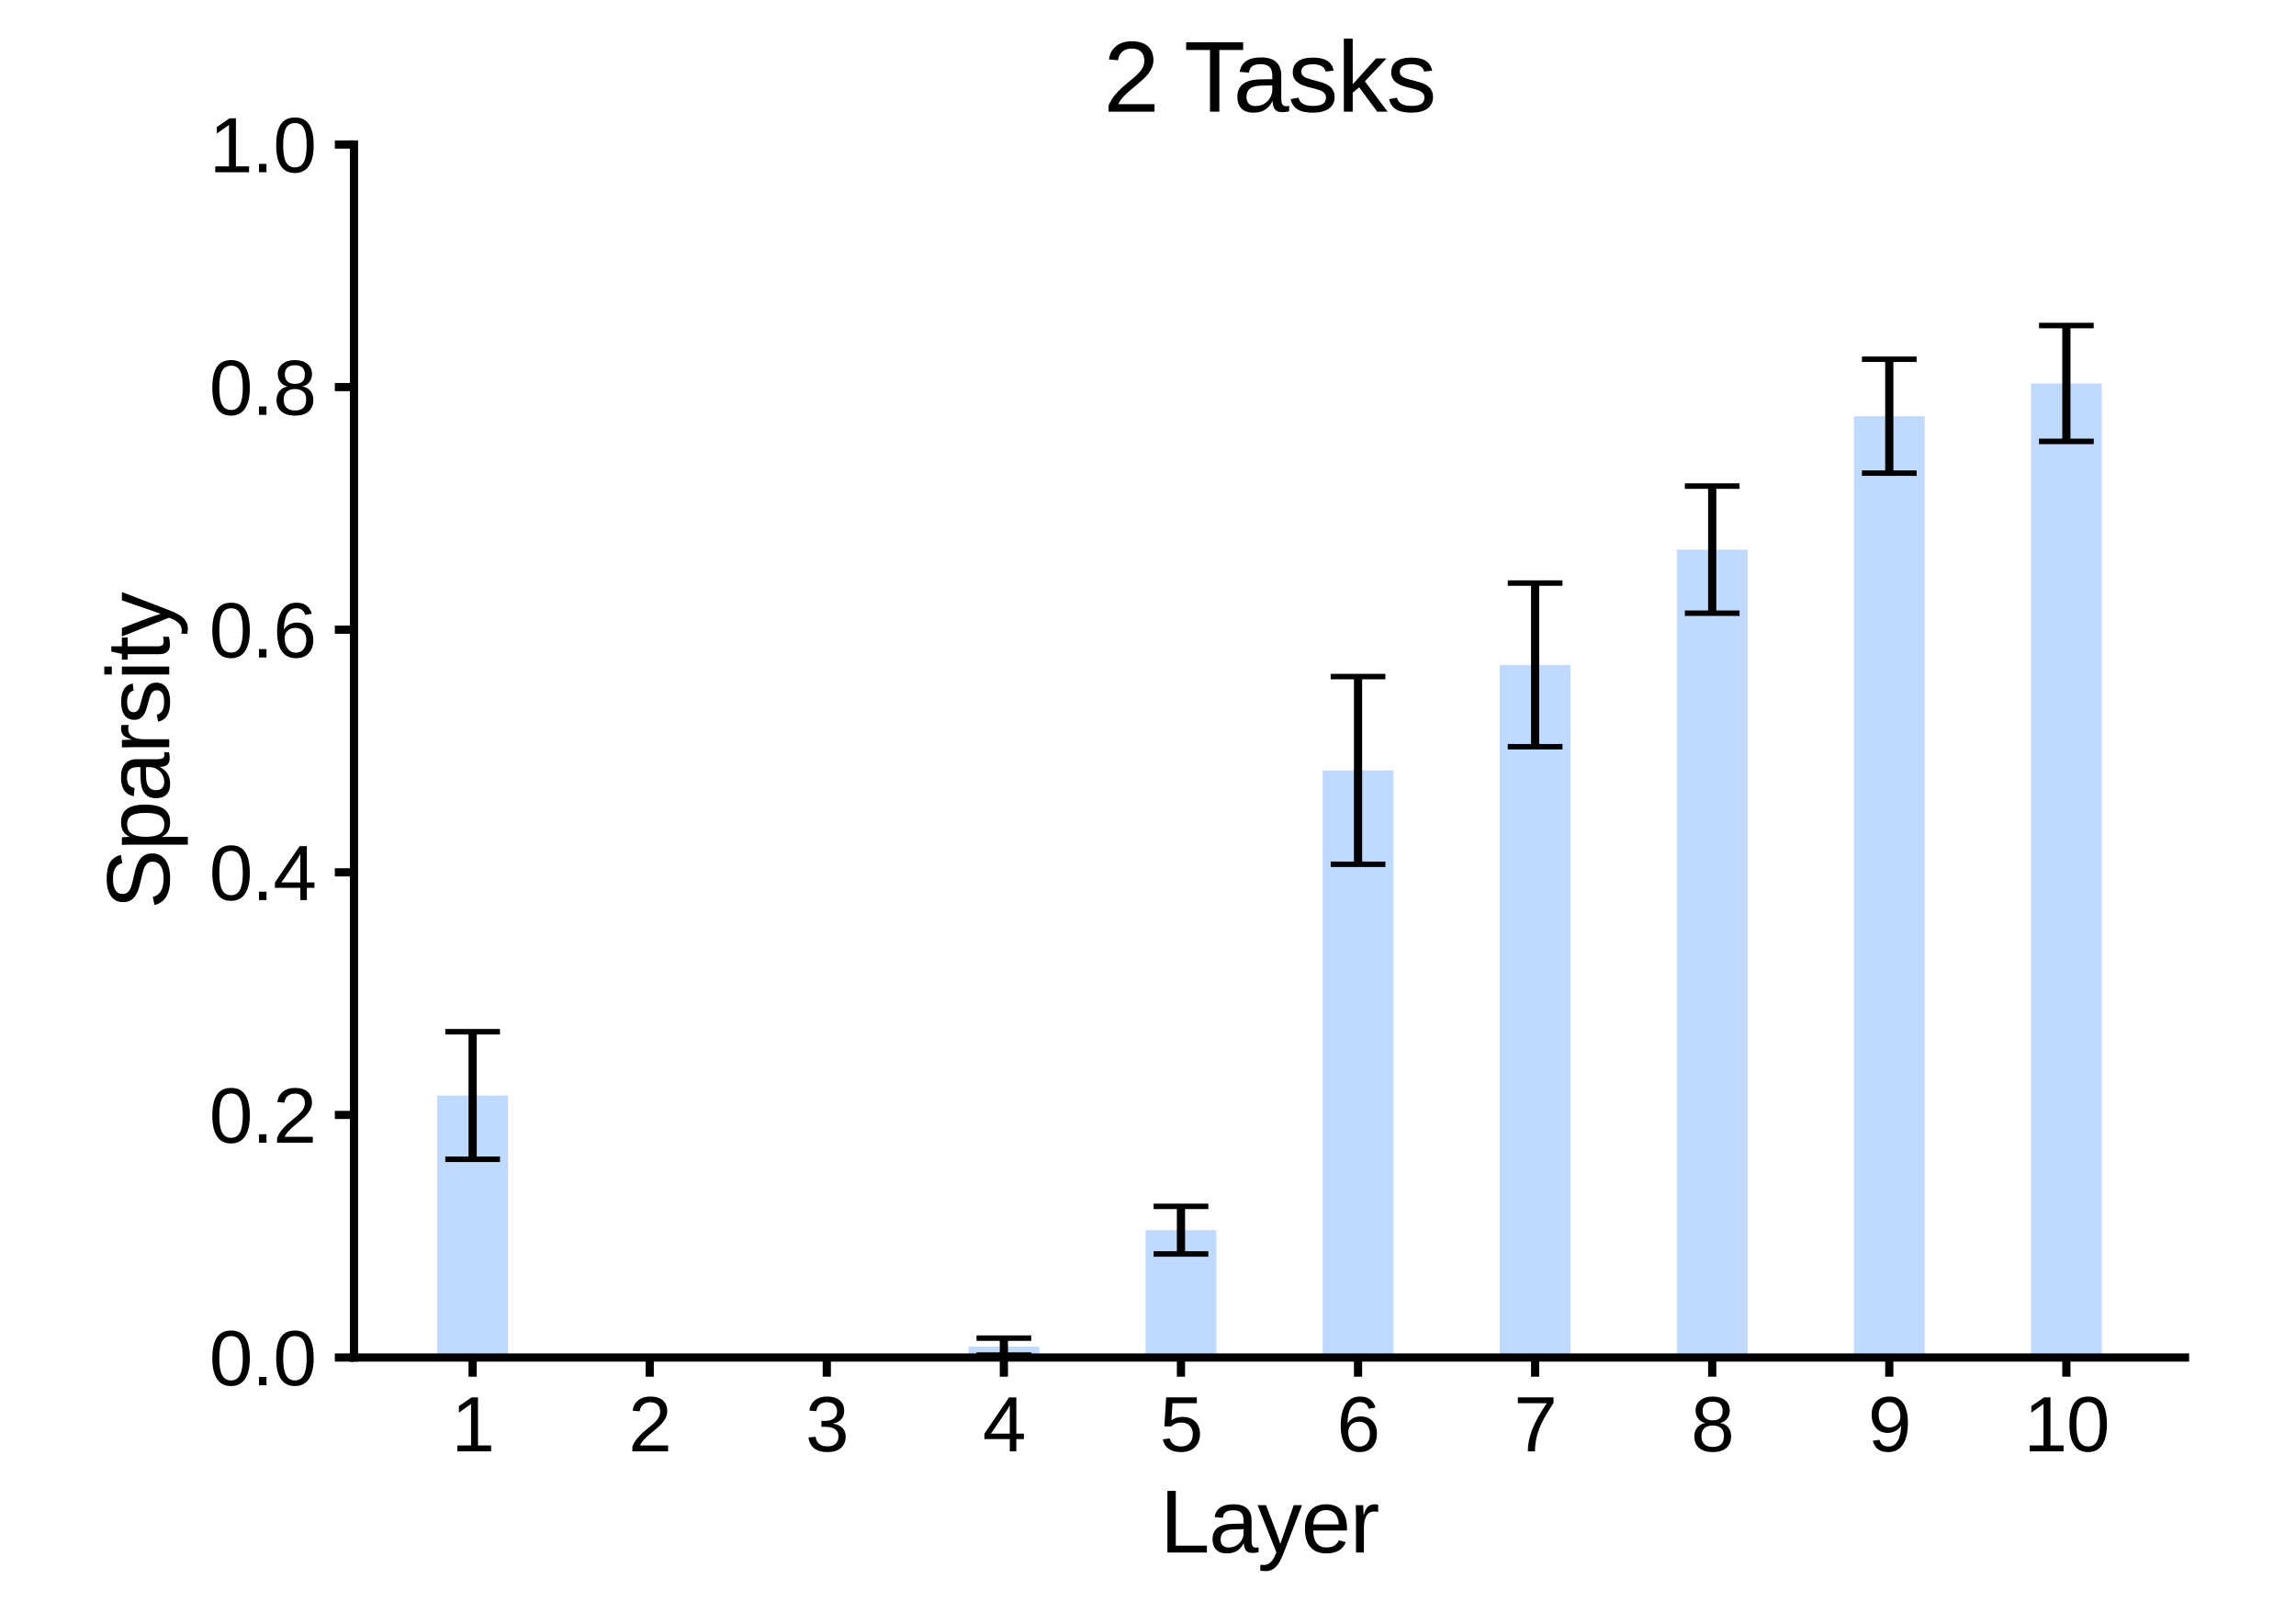 <?xml version="1.0" encoding="UTF-8" standalone="no"?>
<svg
   width="121mm"
   height="85mm"
   viewBox="0 0 342.992 240.945"
   version="1.1"
   id="svg104"
   sodipodi:docname="figureS30.svg"
   inkscape:version="1.3.2 (091e20e, 2023-11-25)"
   xmlns:inkscape="http://www.inkscape.org/namespaces/inkscape"
   xmlns:sodipodi="http://sodipodi.sourceforge.net/DTD/sodipodi-0.dtd"
   xmlns:xlink="http://www.w3.org/1999/xlink"
   xmlns="http://www.w3.org/2000/svg"
   xmlns:svg="http://www.w3.org/2000/svg"
   xmlns:rdf="http://www.w3.org/1999/02/22-rdf-syntax-ns#"
   xmlns:cc="http://creativecommons.org/ns#"
   xmlns:dc="http://purl.org/dc/elements/1.1/">
  <sodipodi:namedview
     id="namedview104"
     pagecolor="#ffffff"
     bordercolor="#000000"
     borderopacity="0.25"
     inkscape:showpageshadow="2"
     inkscape:pageopacity="0.0"
     inkscape:pagecheckerboard="0"
     inkscape:deskcolor="#d1d1d1"
     inkscape:document-units="pt"
     inkscape:zoom="0.61458333"
     inkscape:cx="288"
     inkscape:cy="191.18644"
     inkscape:window-width="1920"
     inkscape:window-height="1080"
     inkscape:window-x="0"
     inkscape:window-y="0"
     inkscape:window-maximized="0"
     inkscape:current-layer="svg104" />
  <defs
     id="defs1">
    <style
       type="text/css"
       id="style1">*{stroke-linejoin: round; stroke-linecap: butt}</style>
  </defs>
  <g
     id="patch_4"
     transform="translate(1.22,261.153)">
    <path
       d="m 101.597,256.32 h 12.952 v 0 z"
       clip-path="url(#pac925a7646)"
       style="fill:#c0d9ff"
       id="path4" />
  </g>
  <g
     id="patch_5"
     transform="translate(1.22,261.153)">
    <path
       d="m 133.976,256.32 h 12.952 v 0 z"
       clip-path="url(#pac925a7646)"
       style="fill:#c0d9ff"
       id="path5" />
  </g>
  <g
     id="line2d_19"
     transform="translate(1.22,261.153)" />
  <g
     id="g105"
     transform="matrix(0.817,0,0,0.817,7.766,-220.015)">
    <g
       id="patch_3"
       transform="translate(1.22,261.153)">
      <path
         d="M 69.218,256.32 H 82.17 V 208.42 H 69.218 Z"
         clip-path="url(#pac925a7646)"
         style="fill:#c0d9ff"
         id="path3" />
    </g>
    <g
       id="patch_6"
       transform="translate(1.22,261.153)">
      <path
         d="m 166.356,256.32 h 12.952 v -1.996 h -12.952 z"
         clip-path="url(#pac925a7646)"
         style="fill:#c0d9ff"
         id="path6" />
    </g>
    <g
       id="patch_7"
       transform="translate(1.22,261.153)">
      <path
         d="m 198.735,256.32 h 12.952 v -23.285 h -12.952 z"
         clip-path="url(#pac925a7646)"
         style="fill:#c0d9ff"
         id="path7" />
    </g>
    <g
       id="patch_8"
       transform="translate(1.22,261.153)">
      <path
         d="m 231.114,256.32 h 12.952 V 148.988 h -12.952 z"
         clip-path="url(#pac925a7646)"
         style="fill:#c0d9ff"
         id="path8" />
    </g>
    <g
       id="patch_9"
       transform="translate(1.22,261.153)">
      <path
         d="m 263.493,256.32 h 12.952 V 129.695 h -12.952 z"
         clip-path="url(#pac925a7646)"
         style="fill:#c0d9ff"
         id="path9" />
    </g>
    <g
       id="patch_10"
       transform="translate(1.22,261.153)">
      <path
         d="M 295.872,256.32 H 308.824 V 108.628 h -12.952 z"
         clip-path="url(#pac925a7646)"
         style="fill:#c0d9ff"
         id="path10" />
    </g>
    <g
       id="patch_11"
       transform="translate(1.22,261.153)">
      <path
         d="m 328.251,256.32 h 12.952 V 84.234 h -12.952 z"
         clip-path="url(#pac925a7646)"
         style="fill:#c0d9ff"
         id="path11" />
    </g>
    <g
       id="patch_12"
       transform="translate(1.22,261.153)">
      <path
         d="m 360.63,256.32 h 12.952 V 78.247 h -12.952 z"
         clip-path="url(#pac925a7646)"
         style="fill:#c0d9ff"
         id="path12" />
    </g>
    <g
       id="matplotlib.axis_1"
       transform="translate(1.22,261.153)">
      <g
         id="xtick_1">
        <g
           id="line2d_1">
          <defs
             id="defs12">
            <path
               id="m272cd08717"
               d="M 0,0 V 3.5"
               style="stroke:#000000;stroke-width:1.5" />
          </defs>
          <g
             id="g12">
            <use
               xlink:href="#m272cd08717"
               x="75.694"
               y="256.32"
               style="stroke:#000000;stroke-width:1.5"
               id="use12" />
          </g>
        </g>
        <g
           id="text_1">
          <!-- 1 -->
          <g
             transform="matrix(0.14,0,0,-0.14,71.801,273.466)"
             id="g13">
            <defs
               id="defs13">
              <path
                 id="LiberationSans-31"
                 d="M 488,0 V 478 H 1609 V 3866 L 616,3156 v 532 l 1040,715 h 519 V 478 H 3247 V 0 Z"
                 transform="scale(0.016)" />
            </defs>
            <use
               xlink:href="#LiberationSans-31"
               id="use13" />
          </g>
        </g>
      </g>
      <g
         id="xtick_2">
        <g
           id="line2d_2">
          <g
             id="g14">
            <use
               xlink:href="#m272cd08717"
               x="108.073"
               y="256.32"
               style="stroke:#000000;stroke-width:1.5"
               id="use14" />
          </g>
        </g>
        <g
           id="text_2">
          <!-- 2 -->
          <g
             transform="matrix(0.14,0,0,-0.14,104.18,273.466)"
             id="g15">
            <defs
               id="defs14">
              <path
                 id="LiberationSans-32"
                 d="m 322,0 v 397 q 159,366 389,645 230,280 483,506 253,227 501,421 249,194 449,387 200,194 323,406 124,213 124,482 0,362 -213,562 -212,200 -590,200 -360,0 -593,-195 -232,-195 -273,-548 l -575,53 q 62,528 448,840 386,313 993,313 665,0 1023,-314 358,-314 358,-892 0,-257 -118,-510 Q 2934,2500 2703,2247 2472,1994 1819,1463 1459,1169 1246,933 1034,697 941,478 H 3238 V 0 Z"
                 transform="scale(0.016)" />
            </defs>
            <use
               xlink:href="#LiberationSans-32"
               id="use15" />
          </g>
        </g>
      </g>
      <g
         id="xtick_3">
        <g
           id="line2d_3">
          <g
             id="g16">
            <use
               xlink:href="#m272cd08717"
               x="140.452"
               y="256.32"
               style="stroke:#000000;stroke-width:1.5"
               id="use16" />
          </g>
        </g>
        <g
           id="text_3">
          <!-- 3 -->
          <g
             transform="matrix(0.14,0,0,-0.14,136.56,273.466)"
             id="g17">
            <defs
               id="defs16">
              <path
                 id="LiberationSans-33"
                 d="M 3278,1216 Q 3278,606 2890,271 2503,-63 1784,-63 1116,-63 717,239 319,541 244,1131 l 581,53 q 113,-781 959,-781 425,0 667,209 243,210 243,622 0,360 -277,561 -276,202 -798,202 h -319 v 487 h 306 q 463,0 717,202 255,202 255,558 0,353 -208,557 -207,205 -617,205 -372,0 -602,-191 -229,-190 -267,-537 l -565,44 q 62,541 448,844 386,303 992,303 663,0 1030,-308 367,-308 367,-858 0,-422 -236,-686 -236,-264 -686,-358 v -12 q 494,-53 769,-331 275,-278 275,-700 z"
                 transform="scale(0.016)" />
            </defs>
            <use
               xlink:href="#LiberationSans-33"
               id="use17" />
          </g>
        </g>
      </g>
      <g
         id="xtick_4">
        <g
           id="line2d_4">
          <g
             id="g18">
            <use
               xlink:href="#m272cd08717"
               x="172.831"
               y="256.32"
               style="stroke:#000000;stroke-width:1.5"
               id="use18" />
          </g>
        </g>
        <g
           id="text_4">
          <!-- 4 -->
          <g
             transform="matrix(0.14,0,0,-0.14,168.939,273.466)"
             id="g19">
            <defs
               id="defs18">
              <path
                 id="LiberationSans-34"
                 d="M 2753,997 V 0 H 2222 V 997 H 147 v 437 l 2016,2969 h 590 V 1441 h 619 V 997 Z m -531,2772 q -6,-19 -88,-166 -81,-147 -121,-206 L 884,1734 716,1503 666,1441 h 1556 z"
                 transform="scale(0.016)" />
            </defs>
            <use
               xlink:href="#LiberationSans-34"
               id="use19" />
          </g>
        </g>
      </g>
      <g
         id="xtick_5">
        <g
           id="line2d_5">
          <g
             id="g20">
            <use
               xlink:href="#m272cd08717"
               x="205.21"
               y="256.32"
               style="stroke:#000000;stroke-width:1.5"
               id="use20" />
          </g>
        </g>
        <g
           id="text_5">
          <!-- 5 -->
          <g
             transform="matrix(0.14,0,0,-0.14,201.318,273.466)"
             id="g21">
            <defs
               id="defs20">
              <path
                 id="LiberationSans-35"
                 d="M 3291,1434 Q 3291,738 2877,337 2463,-63 1728,-63 1113,-63 734,206 356,475 256,984 l 569,66 q 178,-653 916,-653 453,0 709,273 256,274 256,752 0,416 -258,672 -257,256 -695,256 -228,0 -425,-72 -197,-72 -394,-244 H 384 L 531,4403 H 3034 V 3925 H 1044 L 959,2528 q 366,281 910,281 650,0 1036,-381 386,-381 386,-994 z"
                 transform="scale(0.016)" />
            </defs>
            <use
               xlink:href="#LiberationSans-35"
               id="use21" />
          </g>
        </g>
      </g>
      <g
         id="xtick_6">
        <g
           id="line2d_6">
          <g
             id="g22">
            <use
               xlink:href="#m272cd08717"
               x="237.59"
               y="256.32"
               style="stroke:#000000;stroke-width:1.5"
               id="use22" />
          </g>
        </g>
        <g
           id="text_6">
          <!-- 6 -->
          <g
             transform="matrix(0.14,0,0,-0.14,233.697,273.466)"
             id="g23">
            <defs
               id="defs22">
              <path
                 id="LiberationSans-36"
                 d="M 3278,1441 Q 3278,744 2900,340 2522,-63 1856,-63 1113,-63 719,490 325,1044 325,2100 q 0,1144 409,1756 410,613 1166,613 997,0 1256,-897 l -537,-97 q -166,538 -725,538 -481,0 -746,-449 -264,-448 -264,-1298 154,284 432,432 278,149 637,149 610,0 967,-382 358,-381 358,-1024 z m -572,-25 q 0,478 -234,737 -234,260 -653,260 -394,0 -636,-230 -242,-230 -242,-633 0,-509 251,-834 252,-325 646,-325 406,0 637,273 231,274 231,752 z"
                 transform="scale(0.016)" />
            </defs>
            <use
               xlink:href="#LiberationSans-36"
               id="use23" />
          </g>
        </g>
      </g>
      <g
         id="xtick_7">
        <g
           id="line2d_7">
          <g
             id="g24">
            <use
               xlink:href="#m272cd08717"
               x="269.969"
               y="256.32"
               style="stroke:#000000;stroke-width:1.5"
               id="use24" />
          </g>
        </g>
        <g
           id="text_7">
          <!-- 7 -->
          <g
             transform="matrix(0.14,0,0,-0.14,266.076,273.466)"
             id="g25">
            <defs
               id="defs24">
              <path
                 id="LiberationSans-37"
                 d="M 3238,3947 Q 2563,2916 2284,2331 2006,1747 1867,1178 1728,609 1728,0 h -587 q 0,844 357,1776 358,933 1196,2149 H 328 v 478 h 2910 z"
                 transform="scale(0.016)" />
            </defs>
            <use
               xlink:href="#LiberationSans-37"
               id="use25" />
          </g>
        </g>
      </g>
      <g
         id="xtick_8">
        <g
           id="line2d_8">
          <g
             id="g26">
            <use
               xlink:href="#m272cd08717"
               x="302.348"
               y="256.32"
               style="stroke:#000000;stroke-width:1.5"
               id="use26" />
          </g>
        </g>
        <g
           id="text_8">
          <!-- 8 -->
          <g
             transform="matrix(0.14,0,0,-0.14,298.455,273.466)"
             id="g27">
            <defs
               id="defs26">
              <path
                 id="LiberationSans-38"
                 d="M 3281,1228 Q 3281,619 2893,278 2506,-63 1781,-63 1075,-63 676,271 278,606 278,1222 q 0,431 247,725 247,294 631,356 v 13 q -359,84 -567,365 -208,282 -208,660 0,503 376,815 377,313 1012,313 650,0 1026,-307 377,-306 377,-828 0,-378 -210,-659 -209,-281 -571,-353 v -13 q 422,-68 656,-357 234,-289 234,-724 z m -693,2075 q 0,747 -819,747 -397,0 -605,-188 -208,-187 -208,-559 0,-378 214,-577 214,-198 605,-198 397,0 605,183 208,183 208,592 z m 109,-2022 q 0,410 -244,617 -244,208 -684,208 -428,0 -669,-224 -241,-223 -241,-613 0,-910 929,-910 459,0 684,220 225,221 225,702 z"
                 transform="scale(0.016)" />
            </defs>
            <use
               xlink:href="#LiberationSans-38"
               id="use27" />
          </g>
        </g>
      </g>
      <g
         id="xtick_9">
        <g
           id="line2d_9">
          <g
             id="g28">
            <use
               xlink:href="#m272cd08717"
               x="334.727"
               y="256.32"
               style="stroke:#000000;stroke-width:1.5"
               id="use28" />
          </g>
        </g>
        <g
           id="text_9">
          <!-- 9 -->
          <g
             transform="matrix(0.14,0,0,-0.14,330.834,273.466)"
             id="g29">
            <defs
               id="defs28">
              <path
                 id="LiberationSans-39"
                 d="M 3256,2291 Q 3256,1156 2842,546 2428,-63 1663,-63 1147,-63 836,154 525,372 391,856 l 537,85 q 169,-550 744,-550 484,0 750,450 266,450 278,1284 -125,-281 -428,-452 -303,-170 -666,-170 -593,0 -950,406 -356,407 -356,1079 0,690 387,1085 388,396 1079,396 734,0 1112,-544 378,-544 378,-1634 z m -612,543 q 0,532 -244,855 -244,324 -653,324 -406,0 -641,-277 -234,-277 -234,-748 0,-482 234,-762 235,-279 635,-279 243,0 452,111 210,111 330,314 121,203 121,462 z"
                 transform="scale(0.016)" />
            </defs>
            <use
               xlink:href="#LiberationSans-39"
               id="use29" />
          </g>
        </g>
      </g>
      <g
         id="xtick_10">
        <g
           id="line2d_10">
          <g
             id="g30">
            <use
               xlink:href="#m272cd08717"
               x="367.106"
               y="256.32"
               style="stroke:#000000;stroke-width:1.5"
               id="use30" />
          </g>
        </g>
        <g
           id="text_10">
          <!-- 10 -->
          <g
             transform="matrix(0.14,0,0,-0.14,359.321,273.466)"
             id="g32">
            <defs
               id="defs30">
              <path
                 id="LiberationSans-30"
                 d="M 3309,2203 Q 3309,1100 2920,518 2531,-63 1772,-63 1013,-63 631,515 250,1094 250,2203 q 0,1135 370,1700 371,566 1171,566 778,0 1148,-572 370,-572 370,-1694 z m -571,0 q 0,953 -221,1381 -220,429 -726,429 -519,0 -746,-422 -226,-422 -226,-1388 0,-937 229,-1372 230,-434 730,-434 497,0 728,443 232,444 232,1363 z"
                 transform="scale(0.016)" />
            </defs>
            <use
               xlink:href="#LiberationSans-31"
               id="use31" />
            <use
               xlink:href="#LiberationSans-30"
               x="55.615"
               id="use32" />
          </g>
        </g>
      </g>
      <g
         id="text_11">
        <!-- Layer -->
        <g
           transform="matrix(0.16,0,0,-0.16,201.39,291.966)"
           id="g37">
          <defs
             id="defs32">
            <path
               id="LiberationSans-4c"
               d="m 525,0 v 4403 h 597 V 488 H 3347 V 0 Z"
               transform="scale(0.016)" />
            <path
               id="LiberationSans-61"
               d="m 1294,-63 q -510,0 -766,269 -256,269 -256,738 0,525 345,806 346,281 1114,300 l 760,13 v 184 q 0,412 -175,590 -175,179 -550,179 -378,0 -550,-129 -172,-128 -207,-409 l -587,53 q 144,913 1356,913 638,0 959,-293 322,-292 322,-845 V 850 q 0,-250 66,-377 66,-126 250,-126 81,0 184,22 V 19 q -212,-50 -434,-50 -312,0 -455,164 -142,164 -161,514 h -18 Q 2275,259 1989,98 1703,-63 1294,-63 Z m 128,422 q 309,0 550,141 241,141 380,386 139,245 139,505 v 278 l -616,-13 q -397,-6 -602,-81 Q 1069,1500 959,1344 850,1188 850,934 850,659 998,509 1147,359 1422,359 Z"
               transform="scale(0.016)" />
            <path
               id="LiberationSans-79"
               d="m 597,-1328 q -231,0 -388,34 v 422 q 119,-19 263,-19 525,0 831,772 L 1356,16 16,3381 h 600 l 712,-1868 q 16,-44 38,-105 22,-61 140,-408 119,-347 128,-387 l 219,615 741,2153 h 594 L 1888,0 q -210,-541 -391,-805 -181,-264 -402,-393 -220,-130 -498,-130 z"
               transform="scale(0.016)" />
            <path
               id="LiberationSans-65"
               d="m 863,1572 q 0,-581 240,-897 241,-316 703,-316 366,0 586,147 221,147 299,372 L 3184,738 Q 2881,-63 1806,-63 1056,-63 664,384 272,831 272,1713 q 0,837 392,1284 392,447 1120,447 1491,0 1491,-1797 v -75 z m 1831,431 q -47,535 -272,780 -225,245 -647,245 -409,0 -648,-274 -239,-273 -258,-751 z"
               transform="scale(0.016)" />
            <path
               id="LiberationSans-72"
               d="m 444,0 v 2594 q 0,356 -19,787 h 531 q 25,-575 25,-690 h 13 q 134,434 309,593 175,160 494,160 112,0 228,-31 v -516 q -112,31 -300,31 -350,0 -535,-302 -184,-301 -184,-863 V 0 Z"
               transform="scale(0.016)" />
          </defs>
          <use
             xlink:href="#LiberationSans-4c"
             id="use33" />
          <use
             xlink:href="#LiberationSans-61"
             x="55.615"
             id="use34" />
          <use
             xlink:href="#LiberationSans-79"
             x="111.23"
             id="use35" />
          <use
             xlink:href="#LiberationSans-65"
             x="161.23"
             id="use36" />
          <use
             xlink:href="#LiberationSans-72"
             x="216.846"
             id="use37" />
        </g>
      </g>
    </g>
    <g
       id="matplotlib.axis_2"
       transform="translate(1.22,261.153)">
      <g
         id="ytick_1">
        <g
           id="line2d_11">
          <defs
             id="defs37">
            <path
               id="m5da09eca34"
               d="M 0,0 H -3.5"
               style="stroke:#000000;stroke-width:1.5" />
          </defs>
          <g
             id="g38">
            <use
               xlink:href="#m5da09eca34"
               x="54"
               y="256.32"
               style="stroke:#000000;stroke-width:1.5"
               id="use38" />
          </g>
        </g>
        <g
           id="text_12">
          <!-- 0.0 -->
          <g
             transform="matrix(0.14,0,0,-0.14,27.54,261.393)"
             id="g41">
            <defs
               id="defs38">
              <path
                 id="LiberationSans-2e"
                 d="m 584,0 v 684 h 610 V 0 Z"
                 transform="scale(0.016)" />
            </defs>
            <use
               xlink:href="#LiberationSans-30"
               id="use39" />
            <use
               xlink:href="#LiberationSans-2e"
               x="55.615"
               id="use40" />
            <use
               xlink:href="#LiberationSans-30"
               x="83.398"
               id="use41" />
          </g>
        </g>
      </g>
      <g
         id="ytick_2">
        <g
           id="line2d_12">
          <g
             id="g42">
            <use
               xlink:href="#m5da09eca34"
               x="54"
               y="211.968"
               style="stroke:#000000;stroke-width:1.5"
               id="use42" />
          </g>
        </g>
        <g
           id="text_13">
          <!-- 0.2 -->
          <g
             transform="matrix(0.14,0,0,-0.14,27.54,217.041)"
             id="g45">
            <use
               xlink:href="#LiberationSans-30"
               id="use43" />
            <use
               xlink:href="#LiberationSans-2e"
               x="55.615"
               id="use44" />
            <use
               xlink:href="#LiberationSans-32"
               x="83.398"
               id="use45" />
          </g>
        </g>
      </g>
      <g
         id="ytick_3">
        <g
           id="line2d_13">
          <g
             id="g46">
            <use
               xlink:href="#m5da09eca34"
               x="54"
               y="167.616"
               style="stroke:#000000;stroke-width:1.5"
               id="use46" />
          </g>
        </g>
        <g
           id="text_14">
          <!-- 0.4 -->
          <g
             transform="matrix(0.14,0,0,-0.14,27.54,172.689)"
             id="g49">
            <use
               xlink:href="#LiberationSans-30"
               id="use47" />
            <use
               xlink:href="#LiberationSans-2e"
               x="55.615"
               id="use48" />
            <use
               xlink:href="#LiberationSans-34"
               x="83.398"
               id="use49" />
          </g>
        </g>
      </g>
      <g
         id="ytick_4">
        <g
           id="line2d_14">
          <g
             id="g50">
            <use
               xlink:href="#m5da09eca34"
               x="54"
               y="123.264"
               style="stroke:#000000;stroke-width:1.5"
               id="use50" />
          </g>
        </g>
        <g
           id="text_15">
          <!-- 0.6 -->
          <g
             transform="matrix(0.14,0,0,-0.14,27.54,128.337)"
             id="g53">
            <use
               xlink:href="#LiberationSans-30"
               id="use51" />
            <use
               xlink:href="#LiberationSans-2e"
               x="55.615"
               id="use52" />
            <use
               xlink:href="#LiberationSans-36"
               x="83.398"
               id="use53" />
          </g>
        </g>
      </g>
      <g
         id="ytick_5">
        <g
           id="line2d_15">
          <g
             id="g54">
            <use
               xlink:href="#m5da09eca34"
               x="54"
               y="78.912"
               style="stroke:#000000;stroke-width:1.5"
               id="use54" />
          </g>
        </g>
        <g
           id="text_16">
          <!-- 0.8 -->
          <g
             transform="matrix(0.14,0,0,-0.14,27.54,83.985)"
             id="g57">
            <use
               xlink:href="#LiberationSans-30"
               id="use55" />
            <use
               xlink:href="#LiberationSans-2e"
               x="55.615"
               id="use56" />
            <use
               xlink:href="#LiberationSans-38"
               x="83.398"
               id="use57" />
          </g>
        </g>
      </g>
      <g
         id="ytick_6">
        <g
           id="line2d_16">
          <g
             id="g58">
            <use
               xlink:href="#m5da09eca34"
               x="54"
               y="34.56"
               style="stroke:#000000;stroke-width:1.5"
               id="use58" />
          </g>
        </g>
        <g
           id="text_17">
          <!-- 1.0 -->
          <g
             transform="matrix(0.14,0,0,-0.14,27.54,39.633)"
             id="g61">
            <use
               xlink:href="#LiberationSans-31"
               id="use59" />
            <use
               xlink:href="#LiberationSans-2e"
               x="55.615"
               id="use60" />
            <use
               xlink:href="#LiberationSans-30"
               x="83.398"
               id="use61" />
          </g>
        </g>
      </g>
      <g
         id="text_18">
        <!-- Sparsity -->
        <g
           transform="matrix(0,-0.16,-0.16,0,20.22,174.338)"
           id="g69">
          <defs
             id="defs61">
            <path
               id="LiberationSans-53"
               d="M 3975,1216 Q 3975,606 3498,271 3022,-63 2156,-63 547,-63 291,1056 l 578,116 q 100,-397 425,-583 325,-186 884,-186 578,0 892,198 314,199 314,583 0,216 -98,350 -98,135 -277,222 -178,88 -425,147 -246,60 -546,128 -522,116 -793,231 -270,116 -426,258 -156,143 -239,333 -83,191 -83,438 0,565 433,871 433,307 1239,307 750,0 1147,-230 397,-230 556,-783 l -588,-103 q -96,350 -368,508 -272,158 -753,158 -529,0 -807,-175 -278,-175 -278,-522 0,-203 108,-336 108,-133 311,-225 203,-92 809,-227 203,-46 405,-95 202,-48 386,-116 184,-67 345,-158 161,-90 280,-221 119,-131 186,-310 67,-178 67,-418 z"
               transform="scale(0.016)" />
            <path
               id="LiberationSans-70"
               d="M 3291,1706 Q 3291,-63 2047,-63 1266,-63 997,525 H 981 Q 994,500 994,-6 V -1328 H 431 v 4019 q 0,522 -18,690 h 543 q 3,-12 9,-89 7,-76 15,-236 8,-159 8,-218 h 12 q 150,312 397,457 247,146 650,146 625,0 934,-419 310,-419 310,-1316 z m -591,-12 q 0,706 -191,1009 -190,303 -606,303 -334,0 -523,-141 -189,-140 -288,-439 -98,-298 -98,-776 0,-666 212,-982 213,-315 691,-315 419,0 611,308 192,308 192,1033 z"
               transform="scale(0.016)" />
            <path
               id="LiberationSans-73"
               d="M 2969,934 Q 2969,456 2608,196 2247,-63 1597,-63 966,-63 623,145 281,353 178,794 l 497,97 q 72,-272 297,-399 225,-126 625,-126 428,0 626,131 199,131 199,394 0,200 -138,325 -137,125 -443,206 l -403,106 q -485,125 -690,245 -204,121 -320,293 -115,172 -115,422 0,462 329,704 330,242 961,242 560,0 889,-197 330,-196 417,-631 l -506,-62 q -47,225 -252,345 -204,120 -548,120 -381,0 -563,-116 -181,-115 -181,-349 0,-144 75,-238 75,-93 222,-159 147,-66 619,-181 447,-113 644,-208 197,-95 311,-211 114,-116 176,-268 63,-151 63,-345 z"
               transform="scale(0.016)" />
            <path
               id="LiberationSans-69"
               d="m 428,4100 v 538 H 991 V 4100 Z M 428,0 V 3381 H 991 V 0 Z"
               transform="scale(0.016)" />
            <path
               id="LiberationSans-74"
               d="M 1731,25 Q 1453,-50 1163,-50 488,-50 488,716 V 2972 H 97 v 409 h 412 l 166,757 h 375 v -757 h 625 V 2972 H 1050 V 838 q 0,-244 79,-343 80,-98 277,-98 113,0 325,44 z"
               transform="scale(0.016)" />
          </defs>
          <use
             xlink:href="#LiberationSans-53"
             id="use62" />
          <use
             xlink:href="#LiberationSans-70"
             x="66.699"
             id="use63" />
          <use
             xlink:href="#LiberationSans-61"
             x="122.314"
             id="use64" />
          <use
             xlink:href="#LiberationSans-72"
             x="177.93"
             id="use65" />
          <use
             xlink:href="#LiberationSans-73"
             x="211.23"
             id="use66" />
          <use
             xlink:href="#LiberationSans-69"
             x="261.23"
             id="use67" />
          <use
             xlink:href="#LiberationSans-74"
             x="283.447"
             id="use68" />
          <use
             xlink:href="#LiberationSans-79"
             x="311.23"
             id="use69" />
        </g>
      </g>
    </g>
    <g
       id="LineCollection_1"
       transform="translate(1.22,261.153)">
      <path
         d="M 75.694,220.079 V 196.761"
         clip-path="url(#pac925a7646)"
         style="fill:none;stroke:#000000;stroke-width:1.5"
         id="path69" />
      <path
         d="m 108.073,256.32 v 0"
         clip-path="url(#pac925a7646)"
         style="fill:none;stroke:#000000;stroke-width:1.5"
         id="path70" />
      <path
         d="m 140.452,256.32 v 0"
         clip-path="url(#pac925a7646)"
         style="fill:none;stroke:#000000;stroke-width:1.5"
         id="path71" />
      <path
         d="m 172.831,255.876 v -3.105"
         clip-path="url(#pac925a7646)"
         style="fill:none;stroke:#000000;stroke-width:1.5"
         id="path72" />
      <path
         d="m 205.21,237.386 v -8.702"
         clip-path="url(#pac925a7646)"
         style="fill:none;stroke:#000000;stroke-width:1.5"
         id="path73" />
      <path
         d="M 237.59,166.143 V 131.834"
         clip-path="url(#pac925a7646)"
         style="fill:none;stroke:#000000;stroke-width:1.5"
         id="path74" />
      <path
         d="M 269.969,144.652 V 114.738"
         clip-path="url(#pac925a7646)"
         style="fill:none;stroke:#000000;stroke-width:1.5"
         id="path75" />
      <path
         d="M 302.348,120.244 V 97.011"
         clip-path="url(#pac925a7646)"
         style="fill:none;stroke:#000000;stroke-width:1.5"
         id="path76" />
      <path
         d="M 334.727,94.645 V 73.823"
         clip-path="url(#pac925a7646)"
         style="fill:none;stroke:#000000;stroke-width:1.5"
         id="path77" />
      <path
         d="M 367.106,88.838 V 67.656"
         clip-path="url(#pac925a7646)"
         style="fill:none;stroke:#000000;stroke-width:1.5"
         id="path78" />
    </g>
    <g
       id="line2d_17"
       transform="translate(1.22,261.153)">
      <defs
         id="defs78">
        <path
           id="m55a3883adb"
           d="M 5,0 H -5"
           style="stroke:#000000" />
      </defs>
      <g
         clip-path="url(#pac925a7646)"
         id="g87">
        <use
           xlink:href="#m55a3883adb"
           x="75.694"
           y="220.079"
           style="stroke:#000000"
           id="use78" />
        <use
           xlink:href="#m55a3883adb"
           x="108.073"
           y="256.32"
           style="stroke:#000000"
           id="use79" />
        <use
           xlink:href="#m55a3883adb"
           x="140.452"
           y="256.32"
           style="stroke:#000000"
           id="use80" />
        <use
           xlink:href="#m55a3883adb"
           x="172.831"
           y="255.876"
           style="stroke:#000000"
           id="use81" />
        <use
           xlink:href="#m55a3883adb"
           x="205.21"
           y="237.386"
           style="stroke:#000000"
           id="use82" />
        <use
           xlink:href="#m55a3883adb"
           x="237.59"
           y="166.143"
           style="stroke:#000000"
           id="use83" />
        <use
           xlink:href="#m55a3883adb"
           x="269.969"
           y="144.652"
           style="stroke:#000000"
           id="use84" />
        <use
           xlink:href="#m55a3883adb"
           x="302.348"
           y="120.244"
           style="stroke:#000000"
           id="use85" />
        <use
           xlink:href="#m55a3883adb"
           x="334.727"
           y="94.645"
           style="stroke:#000000"
           id="use86" />
        <use
           xlink:href="#m55a3883adb"
           x="367.106"
           y="88.838"
           style="stroke:#000000"
           id="use87" />
      </g>
    </g>
    <g
       id="line2d_18"
       transform="translate(1.22,261.153)">
      <g
         clip-path="url(#pac925a7646)"
         id="g97">
        <use
           xlink:href="#m55a3883adb"
           x="75.694"
           y="196.761"
           style="stroke:#000000"
           id="use88" />
        <use
           xlink:href="#m55a3883adb"
           x="108.073"
           y="256.32"
           style="stroke:#000000"
           id="use89" />
        <use
           xlink:href="#m55a3883adb"
           x="140.452"
           y="256.32"
           style="stroke:#000000"
           id="use90" />
        <use
           xlink:href="#m55a3883adb"
           x="172.831"
           y="252.772"
           style="stroke:#000000"
           id="use91" />
        <use
           xlink:href="#m55a3883adb"
           x="205.21"
           y="228.684"
           style="stroke:#000000"
           id="use92" />
        <use
           xlink:href="#m55a3883adb"
           x="237.59"
           y="131.834"
           style="stroke:#000000"
           id="use93" />
        <use
           xlink:href="#m55a3883adb"
           x="269.969"
           y="114.738"
           style="stroke:#000000"
           id="use94" />
        <use
           xlink:href="#m55a3883adb"
           x="302.348"
           y="97.011"
           style="stroke:#000000"
           id="use95" />
        <use
           xlink:href="#m55a3883adb"
           x="334.727"
           y="73.823"
           style="stroke:#000000"
           id="use96" />
        <use
           xlink:href="#m55a3883adb"
           x="367.106"
           y="67.656"
           style="stroke:#000000"
           id="use97" />
      </g>
    </g>
    <g
       id="patch_13"
       transform="translate(1.22,261.153)">
      <path
         d="M 54,256.32 V 34.56"
         style="fill:none;stroke:#000000;stroke-width:1.5;stroke-linecap:square;stroke-linejoin:miter"
         id="path97" />
    </g>
    <g
       id="patch_14"
       transform="translate(1.22,261.153)">
      <path
         d="M 54,256.32 H 388.8"
         style="fill:none;stroke:#000000;stroke-width:1.5;stroke-linecap:square;stroke-linejoin:miter"
         id="path98" />
    </g>
    <g
       id="text_19"
       transform="translate(1.22,261.153)">
      <!-- 2 Tasks -->
      <g
         transform="matrix(0.18,0,0,-0.18,191.052,28.56)"
         id="g104">
        <defs
           id="defs98">
          <path
             id="LiberationSans-20"
             transform="scale(0.016)"
             d="" />
          <path
             id="LiberationSans-54"
             d="M 2250,3916 V 0 H 1656 V 3916 H 144 v 487 h 3619 v -487 z"
             transform="scale(0.016)" />
          <path
             id="LiberationSans-6b"
             d="M 2550,0 1406,1544 994,1203 V 0 H 431 V 4638 H 994 V 1741 l 1484,1640 h 660 L 1766,1928 3209,0 Z"
             transform="scale(0.016)" />
        </defs>
        <use
           xlink:href="#LiberationSans-32"
           id="use98" />
        <use
           xlink:href="#LiberationSans-20"
           x="55.615"
           id="use99" />
        <use
           xlink:href="#LiberationSans-54"
           x="81.648"
           id="use100" />
        <use
           xlink:href="#LiberationSans-61"
           x="131.607"
           id="use101" />
        <use
           xlink:href="#LiberationSans-73"
           x="187.223"
           id="use102" />
        <use
           xlink:href="#LiberationSans-6b"
           x="237.223"
           id="use103" />
        <use
           xlink:href="#LiberationSans-73"
           x="287.223"
           id="use104" />
      </g>
    </g>
  </g>
  <defs
     id="defs104">
    <clipPath
       id="pac925a7646">
      <rect
         x="54"
         y="34.56"
         width="334.8"
         height="221.76"
         id="rect104" />
    </clipPath>
  </defs>
</svg>
